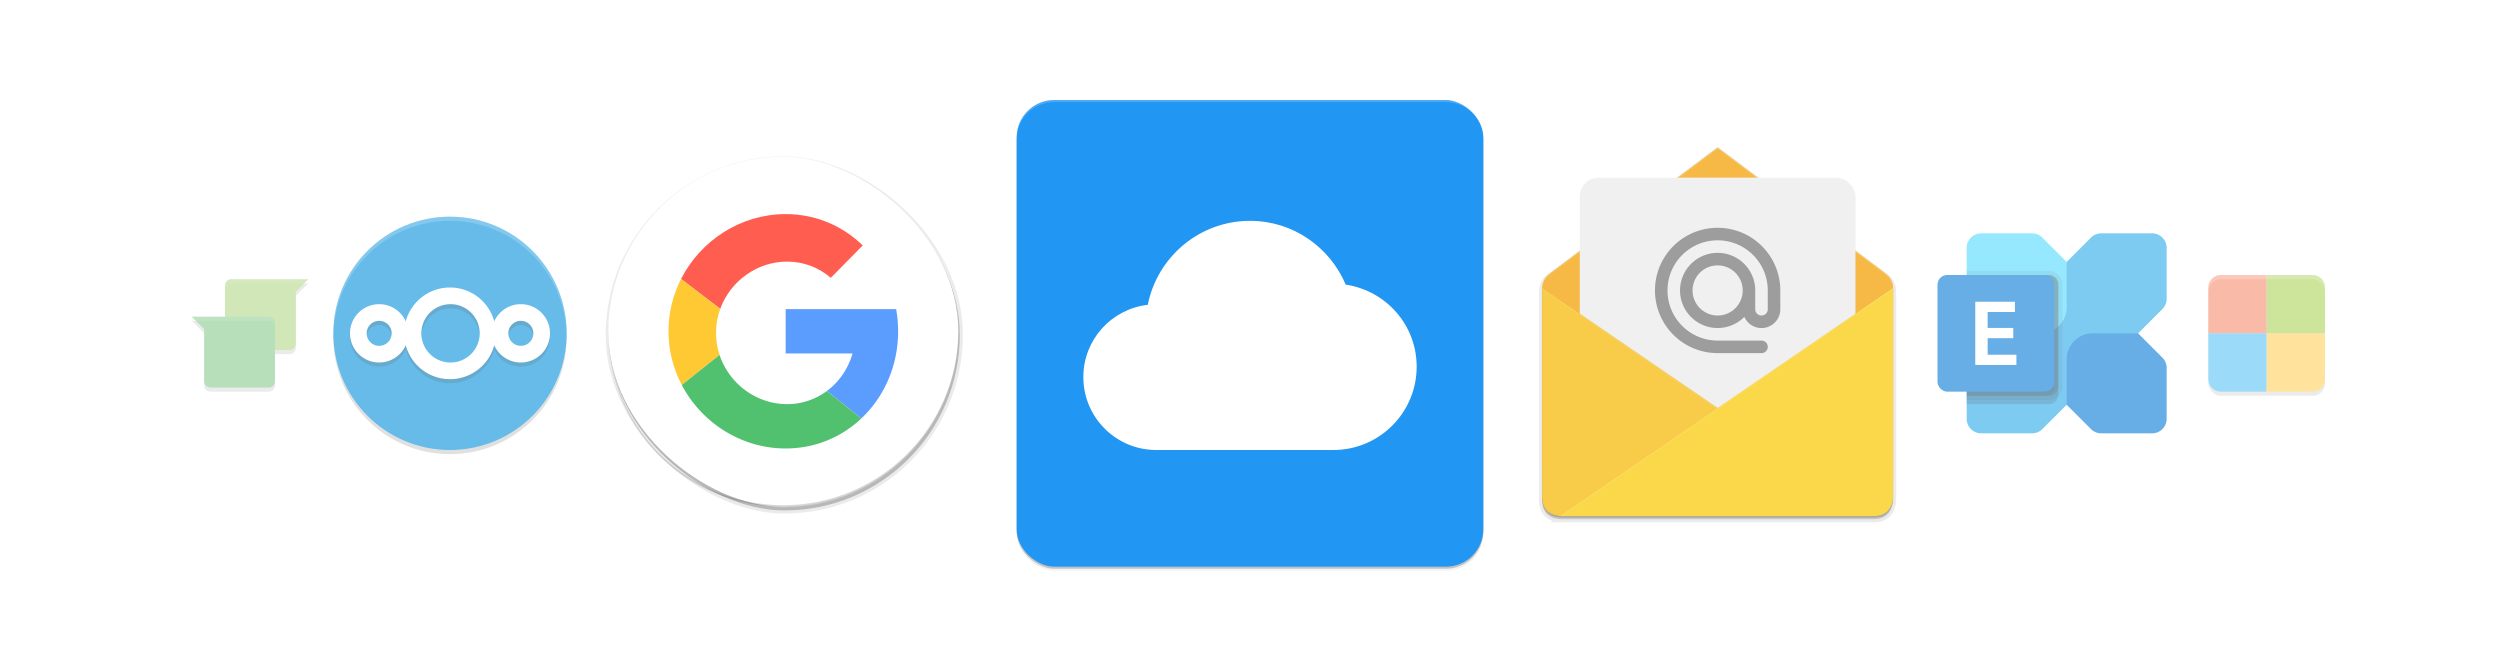 <svg xmlns="http://www.w3.org/2000/svg" xmlns:xlink="http://www.w3.org/1999/xlink" width="600" height="160"><style><![CDATA[.B{opacity:.2}.C{opacity:.1}.D{fill:#fff}.E{color-interpolation-filters:sRGB}.F{filter:url(#G)}.G{clip-path:url(#D)}]]></style><defs><filter id="A" x="-.025" width="1.049" y="-.023" height="1.047" class="E"><feGaussianBlur stdDeviation="4.592"/></filter><clipPath id="B"><path d="M232 221.2l-26.726 20.054c-.058.037-.11.082-.164.123l-.033.025v.003c-.652.512-1.077 1.299-1.077 2.196v33.6c0 1.551 1.249 2.8 2.8 2.8h50.4c1.551 0 2.8-1.249 2.8-2.8v-33.6c0-.917-.444-1.721-1.121-2.231l.011-.016L232 221.2z" fill="#fe9700" fill-opacity="1" stroke="none"/></clipPath><filter id="C" x="-.055" width="1.109" y="-.067" height="1.133" class="E"><feGaussianBlur stdDeviation="1"/></filter><clipPath id="D"><path d="M160 238l-19.09 14.324c-.041.027-.078.058-.117.088l-.023.018v.002c-.466.365-.77.928-.77 1.568v24c0 1.108.892 2 2 2h36c1.108 0 2-.892 2-2v-24a1.99 1.99 0 0 0-.801-1.594l.008-.012z" fill="#fe9700" fill-opacity="1" stroke="none"/></clipPath><filter id="E" x="-.103" width="1.206" y="-.144" height="1.288" class="E"><feGaussianBlur stdDeviation="1.801"/></filter><filter id="F" x="-.051" width="1.103" y="-.072" height="1.144" class="E"><feGaussianBlur stdDeviation=".9"/></filter><filter id="G" x="-.024" width="1.048" y="-.024" height="1.048" class="E"><feGaussianBlur stdDeviation="4.48"/></filter><clipPath id="H"><path d="M0 500h500V0H0z"/></clipPath><path id="I" d="M91 73a7 7 0 1 0 0 14 7 7 0 1 0 0-14zm0 4a3 3 0 1 1 0 6 3 3 0 1 1 0-6z"/><path id="J" d="M464-214.406L250.188-53.969c-.46.299-.877.653-1.312.984l-.25.203v.016C243.411-48.671 240-42.377 240-35.203V232c0 22.07 18.288 23.732 22.578 23.875l-.172.125h403.188C687.936 254.917 688 232 688 232V-35.203c0-7.336-3.55-13.763-8.969-17.844l.094-.125L464-214.407z"/><path id="K" d="M140 254l38 26-40 4c-1.102.11-2.157-.903-2-2z"/></defs><g opacity=".6"><circle r="28" cy="81" cx="108" class="B"/><circle r="28" cy="80" cx="108" fill="#008dda"/><path d="M108 70a11 11 0 0 0-10.617 8.139A7 7 0 0 0 84 81a7 7 0 0 0 13.387 2.842 11 11 0 0 0 21.23.02A7 7 0 0 0 132 81a7 7 0 0 0-13.387-2.842A11 11 0 0 0 108 70zm.125 4a7 7 0 1 1 0 14 7 7 0 1 1 0-14zM91 78a3 3 0 1 1 0 6 3 3 0 1 1 0-6zm34 0a3 3 0 1 1 0 6 3 3 0 1 1 0-6z" class="B"/><g class="D"><path d="M108 69c-6.075 0-11 4.925-11 11s4.925 11 11 11 11-4.925 11-11-4.925-11-11-11zm.125 4a7 7 0 1 1 0 14 7 7 0 1 1 0-14z"/><use xlink:href="#I"/><use xlink:href="#I" x="34"/><path d="M108 52c-15.464 0-28 12.536-28 28l.021.586C80.248 65.292 92.705 53.01 108 53c15.23.008 27.66 12.188 27.979 27.414L136 80c0-15.464-12.536-28-28-28z" class="B"/></g></g><g transform="translate(2 -70)" opacity=".8"><g transform="matrix(0 -.188 -.188 0 99 144.375)" class="F"><rect rx="224" y="-688" x="-256" height="448" width="448" stroke="#000" stroke-width="8" class="C"/><rect width="448" height="448" x="-256" y="-688" rx="224" class="B"/></g><g class="D"><rect transform="matrix(0 -1 -1 0 0 0)" width="84" height="84" x="-191.625" y="-228" rx="42"/><path d="M186 107.625a41.91 41.91 0 0 0-42 42V150a41.91 41.91 0 1 1 84 0v-.375a41.91 41.91 0 0 0-42-42z" class="B"/></g><path d="M186 191.625a41.91 41.91 0 0 1-42-42v-.375a41.91 41.91 0 1 0 84 0v.375a41.91 41.91 0 0 1-42 42z" class="B"/><g clip-path="url(#H)" transform="matrix(.225 0 0 -.225 129.743 205.758)"><path d="M372.466 250a133.64 133.64 0 0 1-2.121 23.648H252.534v-47.296h71.299c-4.626-16.372-14.354-30.373-27.363-40.04l36.789-29.273c24.249 22.879 39.207 56.044 39.207 92.961" fill="#3284ff"/><path d="M254.071 324.324c17.925 0 34.071-6.489 46.578-17.294l34.048 34.534C313.436 362.301 284.733 375 252.534 375c-47.989 0-90.779-28.187-111.606-69.213l41.798-31.867c10.686 29.38 39.085 50.404 71.345 50.404" fill="#ff3424"/><path d="M141.71 192.703l40.305 32.064c-2.454 7.417-3.805 15.323-3.805 23.543 0 8.988 1.606 17.607 4.516 25.61l-41.798 31.867c-8.526-16.796-13.394-35.73-13.394-55.787 0-20.659 5.166-40.128 14.176-57.297" fill="#fb0"/><path d="M182.016 224.768l-40.305-32.064C162.814 152.499 205.137 125 252.535 125c31.474 0 59.616 12.125 80.724 32.039l-36.789 29.274a70.58 70.58 0 0 0-42.398-14.015c-33.012 0-61.974 22.012-72.056 52.47" fill="#26b14c"/></g></g><g transform="matrix(.188 0 0 .188 325 76.476)" opacity=".8"><path d="M464-216.406L250.188-55.969c-.46.299-.877.653-1.312.984l-.25.203v.016C243.411-50.671 240-44.377 240-37.203V230c0 22.07 18.288 23.732 22.578 23.875l-.172.125h403.188C687.936 252.917 688 230 688 230V-37.203c0-7.336-3.55-13.763-8.969-17.844l.094-.125L464-216.407z" class="B"/><use xlink:href="#J" stroke="#000" stroke-width="8" filter="url(#A)" class="C"/><use xlink:href="#J" filter="url(#A)" class="B"/><path d="M464-218.4L250.194-57.969c-.46.299-.877.653-1.313.984l-.262.198v.024C243.404-52.668 240-46.371 240-39.197v236.8c0 12.41 9.99 22.4 22.4 22.4h403.2c12.41 0 22.4-9.99 22.4-22.4v-236.8c0-7.336-3.55-13.769-8.969-17.85l.09-.131L464-218.397z" fill="#f5a816"/><rect clip-path="url(#B)" width="44" height="36" x="210" y="227" rx="3" ry="2.998" transform="matrix(8 0 0 8 -1392 -1988)" filter="url(#C)" class="B"/><path d="M464-218.4L250.193-57.969c-.46.299-.877.653-1.312.984l-.262.197v.025C243.405-52.667 240-46.371 240-39.197v2c0-7.174 3.405-13.47 8.619-17.564v-.025l.262-.197c.436-.332.852-.685 1.313-.984L464-216.4 679.121-55.182l-.09.133C684.45-50.968 688-44.535 688-37.199v-2c0-7.336-3.55-13.769-8.969-17.85l.09-.133z" class="C D"/><rect ry="23.981" rx="24" y="-180" x="288" height="368" width="352" opacity="1" fill="#ececec"/><use xlink:href="#K" transform="matrix(11.2 0 0 11.2 -1328 -2884)" filter="url(#E)" class="B G"/><path d="M240-39.2L665.6 252H264c-1.6 0-24 0-24-24z" fill="#f6be1a"/><use xlink:href="#K" transform="matrix(-11.2 0 0 11.2 2256 -2884)" filter="url(#F)" class="C G"/><path d="M664 252c24 0 24-24 24-24V-39.2L262.4 252z" fill="#f9ce1d"/><g class="D"><path d="M688-39.199L262.4 252h2.924L688-37.199z" class="C"/><path d="M240-39.199v2l222.539 152.256 1.461-1zM312-180c-13.296 0-24 10.699-24 23.984v2C288-167.301 298.704-178 312-178h304c13.296 0 24 10.699 24 23.984v-2C640-169.301 629.296-180 616-180z" class="C"/></g><path d="M464-116a80 80 0 1 0 0 160h56c4.432 0 8-3.568 8-8s-3.568-8-8-8h-56a64 64 0 1 1 0-128 64 64 0 0 1 64 64v24c0 4.432-3.568 8-8 8s-8-3.568-8-8v-24a48 48 0 1 0-96 0 48 48 0 0 0 82.094 33.75C501.825 6.142 510.193 12 520 12a23.95 23.95 0 0 0 24-24v-24a80 80 0 0 0-80-80zm0 48a32 32 0 1 1 0 64 32 32 0 1 1 0-64z" opacity="1" fill="#848484"/></g><g opacity=".6"><path d="M516.51 56h-12.207a3.49 3.49 0 0 0-2.468 1.022l-28.813 28.813A3.49 3.49 0 0 0 472 88.303v12.207a3.49 3.49 0 0 0 3.49 3.49h12.207a3.49 3.49 0 0 0 2.468-1.022l28.813-28.813A3.49 3.49 0 0 0 520 71.697V59.49a3.49 3.49 0 0 0-3.49-3.49z" fill="#28a8ea"/><path d="M516.51 104h-12.207a3.49 3.49 0 0 1-2.468-1.022L496 97.143V86.24a6.24 6.24 0 0 1 6.24-6.24h10.903l5.835 5.835A3.49 3.49 0 0 1 520 88.303v12.207a3.49 3.49 0 0 1-3.49 3.49z" fill="#0078d4"/><path d="M475.49 56h12.207a3.49 3.49 0 0 1 2.468 1.022L496 62.857V73.76a6.24 6.24 0 0 1-6.24 6.24h-10.903l-5.835-5.835A3.49 3.49 0 0 1 472 71.697V59.49a3.49 3.49 0 0 1 3.49-3.49z" fill="#50d9ff"/><path d="M494 68.33v26.34c.002.134-.011.269-.04.4-.188 1.117-1.157 1.934-2.29 1.93H472V66h19.67c.618-.001 1.212.244 1.649.681s.682 1.031.681 1.649z" class="B"/><path d="M495 68.33v24.34c-.017 1.832-1.498 3.313-3.33 3.33H472V65h19.67c1.836.006 3.324 1.494 3.33 3.33z" class="C"/><path d="M494 68.33v24.34c.001.618-.244 1.212-.681 1.649s-1.031.682-1.649.681H472V66h19.67c.618-.001 1.212.244 1.649.681s.682 1.031.681 1.649z" class="B"/><path d="M493 68.33v24.34c.001.618-.244 1.212-.681 1.649s-1.031.682-1.649.681H472V66h18.67c.618-.001 1.212.244 1.649.681s.682 1.031.681 1.649z" class="C"/><rect x="465" y="66" width="28" height="28" rx="2.333" fill="#0078d4"/><path d="M483.585 74.881h-6.547v3.829h6.145v2.454h-6.145v3.977h6.896v2.443h-9.868V72.417h9.519z" class="D"/></g><g opacity=".4"><rect rx="3" y="-126" x="-283" height="28" width="28" transform="matrix(0 -1 -1 0 432 -188)" class="B"/><path d="M533 66c-1.662 0-3 1.338-3 3v11h14V66z" fill="#f35325"/><path d="M530 80v11c0 1.662 1.338 3 3 3h11V80z" fill="#05a6f0"/><path d="M544 66v14h14V69c0-1.662-1.338-3-3-3z" fill="#81bc06"/><path d="M544 80v13c0 .353-.071.686-.182 1H555c1.662 0 3-1.338 3-3V80z" fill="#ffba08"/><path d="M533 66c-1.662 0-3 1.338-3 3v1c0-1.662 1.338-3 3-3h22c1.662 0 3 1.338 3 3v-1c0-1.662-1.338-3-3-3z" class="B D"/></g><g opacity=".4"><path d="M55.5 68c-.831 0-1.5.669-1.5 1.5V77h-8l3 3v12.5c0 .831.669 1.5 1.5 1.5h14c.831 0 1.5-.669 1.5-1.5V85h3.5c.831 0 1.5-.669 1.5-1.5V71l3-3h-8z" class="B"/><path d="M55.5 67c-.831 0-1.5.669-1.5 1.5v14c0 .831.669 1.5 1.5 1.5h14c.831 0 1.5-.669 1.5-1.5V70l3-3h-8z" opacity="1" fill="#8bc34a"/><path d="M55.5 67c-.831 0-1.5.669-1.5 1.5v1c0-.831.669-1.5 1.5-1.5H73l1-1h-8z" class="C D"/><path d="M46 76l3 3v12.5c0 .831.669 1.5 1.5 1.5h14c.831 0 1.5-.669 1.5-1.5v-14c0-.831-.669-1.5-1.5-1.5h-14z" opacity="1" fill="#4caf50"/><path d="M64.438 76c.831 0 1.5.669 1.5 1.5v1c0-.831-.669-1.5-1.5-1.5h-17.5l-1-1h8z" class="C D"/></g><g transform="matrix(.25 0 0 .25 184 73)"><g transform="matrix(0 -1 -1 0 0 0)"><rect rx="36" y="-688" x="-254" height="448" width="448" class="B"/><rect width="448" height="448" x="-256" y="-688" rx="36" class="C F"/><rect rx="36" y="-688" x="-256" height="448" width="448" class="B F"/><rect width="448" height="448" x="-252" y="-688" rx="36" fill="#2196f3"/></g><g class="D"><path d="M276-196c-19.944 0-36 16.056-36 36v2c0-19.944 16.056-36 36-36h376c19.944 0 36 16.056 36 36v-2c0-19.944-16.056-36-36-36z" class="B"/><path d="M464-80c41.421 0 76.694 25.359 91.875 61.25C594.432-13.018 624 19.849 624 60c0 44.183-35.817 80-80 80H374c-38.66 0-70-31.34-70-70 0-35.931 27.016-65.374 61.875-69.375C374.966-45.243 415.463-80 464-80z"/></g></g></svg>
